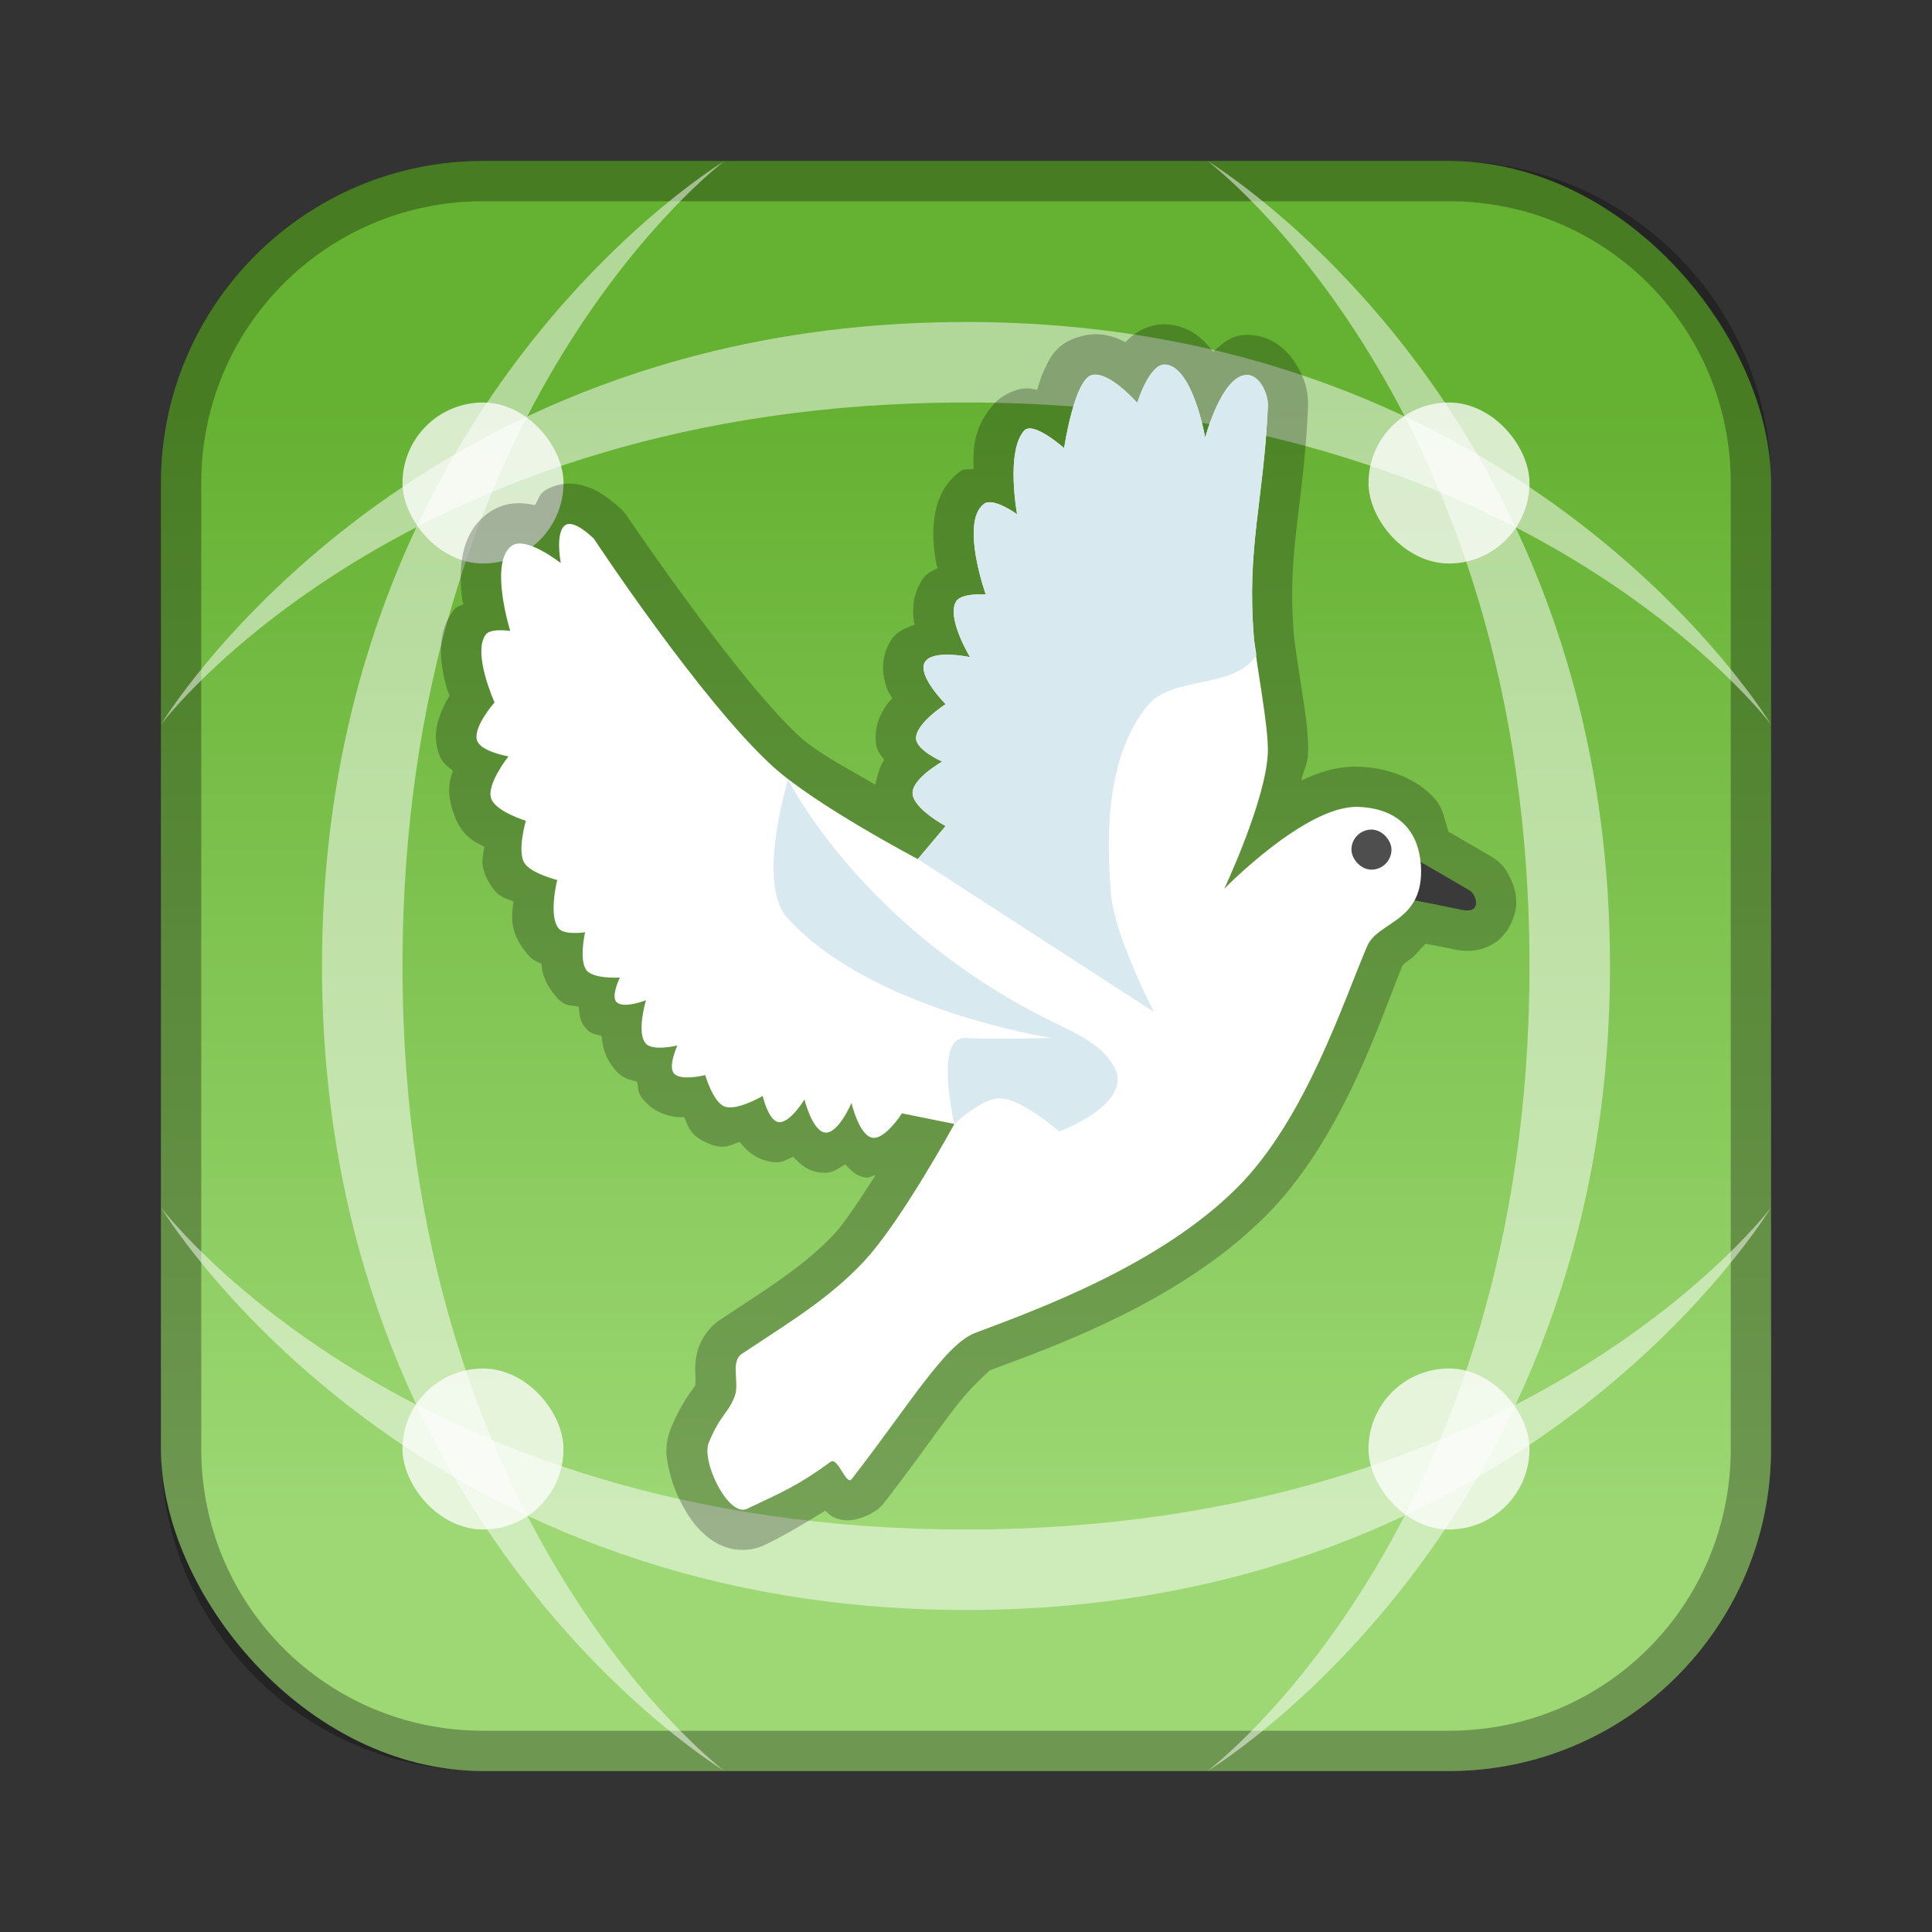 <?xml version="1.0" encoding="UTF-8"?>
<!-- Created with Inkscape (http://www.inkscape.org/) -->
<svg id="SVGRoot" width="48px" height="48px" version="1.1" viewBox="0 0 48 48" xmlns="http://www.w3.org/2000/svg" xmlns:cc="http://creativecommons.org/ns#" xmlns:dc="http://purl.org/dc/elements/1.1/" xmlns:rdf="http://www.w3.org/1999/02/22-rdf-syntax-ns#" xmlns:xlink="http://www.w3.org/1999/xlink">
 <rect x="0" y="0" width="48" height="48" fill="#333333" stroke="none"/>
 <defs id="defs815">
  <style id="style819">.cls-1{fill:none;stroke:#fff;stroke-linecap:round;stroke-linejoin:round;}</style>
  <linearGradient id="linearGradient922" x1="24" x2="24" y1="38" y2="10" gradientUnits="userSpaceOnUse">
   <stop id="stop916" stop-color="#9dd874" offset="0"/>
   <stop id="stop918" stop-color="#65b132" offset="1"/>
  </linearGradient>
  <style id="style2">.a{fill:none;stroke:#b1b5bd;stroke-linecap:round;stroke-linejoin:round;isolation:isolate;opacity:0.63;}</style>
  <style id="style819-9">.cls-1{fill:none;stroke:#fff;stroke-linecap:round;stroke-linejoin:round;}</style>
 </defs>
 <g id="layer1">
  <rect id="rect1373" x="4" y="4" width="40" height="40" ry="8" fill="url(#linearGradient922)" fill-rule="evenodd" style="paint-order:stroke fill markers"/>
  <path id="rect817" d="m12 4c-4.432 0-8 3.568-8 8v24c0 4.432 3.568 8 8 8h24c4.432 0 8-3.568 8-8v-24c0-4.432-3.568-8-8-8h-24zm0 1h24c3.878 0 7 3.122 7 7v24c0 3.878-3.122 7-7 7h-24c-3.878 0-7-3.122-7-7v-24c0-3.878 3.122-7 7-7z" fill-rule="evenodd" opacity=".3" style="paint-order:stroke fill markers"/>
  <g id="g875" fill="#fff" opacity=".5">
   <path id="path817" d="m18 44s-8-6-8-20 8-20 8-20-10 6-10 20 10 20 10 20z"/>
   <path id="path817-2" d="m30 44s8-6 8-20-8-20-8-20 10 6 10 20-10 20-10 20z"/>
  </g>
  <path id="path817-0" d="m4 18s6-8 20-8 20 8 20 8-6-10-20-10-20 10-20 10z" fill="#fff" opacity=".5"/>
  <path id="path817-2-2" d="m4 30s6 8 20 8 20-8 20-8-6 10-20 10-20-10-20-10z" fill="#fff" opacity=".5"/>
  <rect id="rect908" x="10" y="10" width="4" height="4" ry="2" fill="#fff" fill-rule="evenodd" opacity=".75" style="paint-order:normal"/>
  <rect id="rect910" x="34" y="10" width="4" height="4" ry="2" fill="#fff" fill-rule="evenodd" opacity=".75" style="paint-order:normal"/>
  <rect id="rect912" x="10" y="34" width="4" height="4" ry="2" fill="#fff" fill-rule="evenodd" opacity=".75" style="paint-order:normal"/>
  <rect id="rect914" x="34" y="34" width="4" height="4" ry="2" fill="#fff" fill-rule="evenodd" opacity=".75" style="paint-order:normal"/>
  <path id="path845" d="m35.177 21.347s0.71 0.409 1.341 0.779c0.15 0.088 0.337 0.595-0.216 0.476-0.503-0.109-1.514-0.303-1.514-0.303z" fill="#4e4e4e"/>
  <path id="path931" d="m29.012 8.06c-0.514-0.033-0.863 0.245-1.055 0.445-0.017-0.008-0.024-0.019-0.041-0.027-0.239-0.114-0.575-0.243-1.027-0.131-0.681 0.168-0.819 0.588-0.953 0.863-0.08 0.163-0.117 0.316-0.168 0.473-0.107-0.018-0.202-0.047-0.352-0.027-0.231 0.031-0.531 0.164-0.727 0.387-0.51 0.582-0.517 1.123-0.5 1.603-0.125 0.036-0.212-0.025-0.342 0.072-0.475 0.355-0.603 0.859-0.643 1.238-0.039 0.379 7.68e-4 0.717 0.053 1.023 0.013 0.074 0.021 0.066 0.035 0.137-0.137 0.083-0.269 0.104-0.393 0.307-0.247 0.405-0.226 0.772-0.188 1.045 0.003 0.019 0.011 0.03 0.014 0.049-0.222 0.093-0.462 0.15-0.631 0.463-0.241 0.445-0.15 0.861-0.061 1.115 0.039 0.111 0.09 0.17 0.137 0.256-0.046 0.054-0.09 0.084-0.135 0.15-0.137 0.201-0.309 0.491-0.275 0.936 0.018 0.231 0.126 0.308 0.207 0.445-0.101 0.136-0.169 0.367-0.219 0.615-0.794-0.469-1.423-0.783-1.867-1.185-1.533-1.389-4.295-5.479-4.295-5.479a1 1 0 0 0-0.125-0.154s-0.161-0.166-0.395-0.33c-0.117-0.082-0.252-0.174-0.467-0.25-0.215-0.076-0.59-0.165-1.006 0.055-0.205 0.108-0.207 0.256-0.305 0.4-0.006-0.001-0.008-0.005-0.014-0.006-0.274-0.062-0.703-0.106-1.125 0.186-0.479 0.331-0.622 0.818-0.674 1.182-0.052 0.364-0.028 0.687 0.01 0.98 8e-3 0.062 0.016 0.054 0.025 0.113-0.084 0.061-0.154 0.042-0.236 0.15-0.299 0.392-0.324 0.781-0.316 1.084 0.007 0.303 0.064 0.561 0.125 0.791 0.037 0.139 0.048 0.135 0.088 0.25-0.086 0.138-0.175 0.298-0.248 0.514-0.074 0.22-0.159 0.53-0.014 0.939 0.085 0.24 0.22 0.302 0.346 0.416-0.097 0.236-0.149 0.529-0.012 0.973 0.194 0.628 0.519 0.786 0.793 0.906-0.036 0.249-0.132 0.466 0.117 0.898 0.216 0.375 0.406 0.378 0.605 0.469-0.044 0.346-0.126 0.784 0.387 1.35 0.121 0.133 0.208 0.135 0.312 0.201 0.011 0.226 0.082 0.486 0.359 0.812 0.237 0.279 0.371 0.194 0.561 0.25 0.027 0.181 7e-3 0.35 0.199 0.559 0.131 0.143 0.24 0.113 0.373 0.17 5.09e-4 0.005-5.52e-4 0.008 0 0.014 0.024 0.233 0.075 0.55 0.373 0.865 0.185 0.196 0.342 0.205 0.506 0.254 0.036 0.148 0.005 0.266 0.145 0.434 0.276 0.33 0.587 0.403 0.795 0.438 0.096 0.016 0.155 0.006 0.232 0.008 0.103 0.227 0.132 0.469 0.627 0.666 0.401 0.159 0.531 0.012 0.752-0.049 0.132 0.171 0.36 0.428 0.801 0.498 0.251 0.04 0.361-0.066 0.527-0.129 0.166 0.167 0.341 0.366 0.719 0.396 0.279 0.022 0.395-0.113 0.57-0.205 0.145 0.126 0.233 0.277 0.508 0.324 0.117 0.02 0.151-0.049 0.25-0.057-0.363 0.559-0.761 1.175-1.027 1.459-0.75 0.801-1.654 1.349-2.852 2.144-0.294 0.195-0.485 0.532-0.549 0.781-0.064 0.249-0.054 0.427-0.049 0.561 0.011 0.267-0.03 0.385 0.035 0.199-0.027 0.077-0.022 0.057-0.143 0.227-0.121 0.169-0.316 0.467-0.49 0.893-0.192 0.469-0.116 0.789-0.047 1.09 0.069 0.301 0.18 0.579 0.324 0.846 0.144 0.267 0.308 0.52 0.584 0.754 0.138 0.117 0.312 0.237 0.562 0.309 0.251 0.072 0.601 0.064 0.887-0.072 0.567-0.271 1.028-0.563 1.516-0.857 0.095 0.085 0.159 0.182 0.418 0.229 0.372 0.067 0.857-0.186 1.02-0.395 0.727-0.933 1.315-1.783 1.787-2.397s0.906-0.94 0.848-0.918c1.5-0.564 4.719-1.671 6.893-3.867 1.945-1.965 2.867-5.012 3.41-6.279-0.051 0.118-0.053 0.067 0.186-0.094 0.09-0.061 0.233-0.262 0.359-0.363 0.23 0.045 0.449 0.085 0.662 0.131 0.27 0.058 0.607 0.096 0.986-0.115 0.38-0.211 0.587-0.693 0.596-0.994 0.008-0.301-0.068-0.498-0.16-0.676-0.092-0.178-0.169-0.343-0.49-0.531-0.487-0.286-0.831-0.483-1.031-0.598-0.103-0.295-0.127-0.598-0.375-0.859-0.43-0.453-1.092-0.726-1.826-0.756-0.556-0.023-1.024 0.136-1.455 0.342 0.042-0.223 0.155-0.417 0.164-0.643 0.021-0.52-0.071-1.053-0.156-1.619-0.085-0.566-0.177-1.141-0.195-1.359-0.173-2.095 0.237-3.129 0.35-5.627 0.019-0.415-0.08-0.733-0.275-1.062-0.196-0.33-0.587-0.762-1.242-0.762-0.406-2e-7 -0.613 0.229-0.84 0.418-0.222-0.29-0.565-0.64-1.129-0.676z" color="#000000" color-rendering="auto" dominant-baseline="auto" image-rendering="auto" opacity=".25" shape-rendering="auto" solid-color="#000000" style="font-feature-settings:normal;font-variant-alternates:normal;font-variant-caps:normal;font-variant-ligatures:normal;font-variant-numeric:normal;font-variant-position:normal;isolation:auto;mix-blend-mode:normal;shape-padding:0;text-decoration-color:#000000;text-decoration-line:none;text-decoration-style:solid;text-indent:0;text-orientation:mixed;text-transform:none;white-space:normal"/>
  <path id="path841" d="m23.711 27.924s-1.318 2.422-2.25 3.418c-0.865 0.924-1.854 1.512-3.029 2.293-0.292 0.194-0.057 0.707-0.173 1.038-0.147 0.421-0.36 0.464-0.649 1.168-0.194 0.473 0.49 1.865 0.952 1.644 0.856-0.409 1.248-0.562 2.077-1.168 0.175-0.128 0.386 0.603 0.519 0.433 1.413-1.814 2.319-3.351 3.072-3.635 1.517-0.571 4.6-1.682 6.534-3.635 1.675-1.692 2.609-4.588 3.202-5.971 0.261-0.609 1.342-0.592 1.341-1.861-3.28e-4 -0.745-0.343-1.551-1.558-1.601-1.3-0.053-3.332 2.034-3.332 2.034s1.034-2.195 1.082-3.375c0.026-0.636-0.294-2.221-0.346-2.856-0.185-2.247 0.238-3.361 0.346-5.755 0.014-0.312-0.207-0.779-0.519-0.779-0.624-2e-7 -1.038 1.558-1.038 1.558s-0.306-1.773-0.995-1.817c-0.392-0.025-0.692 0.952-0.692 0.952s-0.698-0.798-1.125-0.692c-0.439 0.109-0.692 1.817-0.692 1.817s-0.771-0.688-0.995-0.433c-0.458 0.522-0.173 2.077-0.173 2.077s-0.592-0.432-0.822-0.26c-0.601 0.449 0.043 2.25 0.043 2.25s-0.604-0.042-0.736 0.173c-0.248 0.406 0.346 1.385 0.346 1.385s-0.945-0.202-1.125 0.13c-0.184 0.34 0.519 1.038 0.519 1.038s-0.764 0.488-0.736 0.865c0.022 0.285 0.649 0.562 0.649 0.562s-0.741 0.422-0.736 0.779c0.005 0.388 0.822 0.822 0.822 0.822l-0.692 0.822s-2.539-1.339-3.591-2.293c-1.781-1.614-4.457-5.668-4.457-5.668s-0.464-0.467-0.692-0.346c-0.283 0.15-0.13 0.952-0.13 0.952s-0.858-0.676-1.212-0.433c-0.582 0.401-0.043 2.12-0.043 2.12s-0.482-0.076-0.606 0.087c-0.344 0.451 0.216 1.688 0.216 1.688s-0.549 0.623-0.433 0.952c0.097 0.274 0.779 0.389 0.779 0.389s-0.543 0.68-0.433 1.038c0.102 0.329 0.865 0.562 0.865 0.562s-0.216 0.738-0.043 1.038c0.154 0.268 0.822 0.433 0.822 0.433s-0.228 0.912 0.043 1.212c0.147 0.162 0.649 0.087 0.649 0.087s-0.162 0.71 0.043 0.952c0.181 0.213 0.822 0.173 0.822 0.173s-0.225 0.456-0.087 0.606c0.166 0.181 0.736-0.043 0.736-0.043s-0.248 0.82 0 1.082c0.179 0.189 0.779 0.043 0.779 0.043s-0.236 0.514-0.087 0.692c0.167 0.2 0.779 0.043 0.779 0.043s0.193 0.667 0.476 0.779c0.306 0.121 0.952-0.26 0.952-0.26s0.14 0.609 0.389 0.649c0.283 0.045 0.649-0.562 0.649-0.562s0.196 0.796 0.519 0.822c0.326 0.026 0.649-0.736 0.649-0.736s0.188 0.808 0.519 0.865c0.313 0.054 0.736-0.606 0.736-0.606z" fill="#fff"/>
  <rect id="rect843" x="33.576" y="20.611" width=".995" height=".995" ry=".498" fill="#4e4e4e" fill-rule="evenodd" style="paint-order:normal"/>
  <path id="path847" d="m23.711 27.924s0.678-0.632 1.102-0.637c0.571-0.006 1.499 0.826 1.499 0.826s1.849-0.679 1.377-1.591c-0.282-0.543-0.918-0.834-1.469-1.101-4.816-2.339-6.639-6.058-6.639-6.058s-0.791 2.574-0.031 3.427c2.059 2.308 6.578 2.998 6.578 2.998s-1.429 0.042-2.142 0c-0.784-0.046-0.276 2.136-0.276 2.136z" fill="#d8e9f0"/>
  <path id="path849" d="m28.947 9.059c-0.392-0.025-0.693 0.951-0.693 0.951s-0.698-0.797-1.125-0.691c-0.439 0.109-0.691 1.816-0.691 1.816s-0.772-0.687-0.996-0.432c-0.458 0.522-0.172 2.076-0.172 2.076s-0.592-0.432-0.822-0.26c-0.601 0.449 0.043 2.25 0.043 2.25s-0.605-0.041-0.736 0.174c-0.248 0.406 0.346 1.385 0.346 1.385s-0.945-0.203-1.125 0.129c-0.184 0.34 0.52 1.039 0.52 1.039s-0.763 0.488-0.734 0.865c0.022 0.285 0.648 0.562 0.648 0.562s-0.741 0.422-0.736 0.779c0.005 0.388 0.822 0.822 0.822 0.822l-0.691 0.822 5.865 3.797s-0.986-1.897-1.07-2.936c-0.127-1.573-0.089-3.41 0.887-4.65 0.609-0.775 2.107-0.431 2.691-1.225 0.014-0.018 0.024-0.042 0.037-0.061-0.017-0.129-0.053-0.328-0.061-0.422-0.185-2.247 0.239-3.36 0.348-5.754 0.014-0.312-0.208-0.779-0.52-0.779-0.624-2e-7 -1.039 1.557-1.039 1.557s-0.305-1.772-0.994-1.816z" fill="#d8e9f0"/>
 </g>
</svg>
